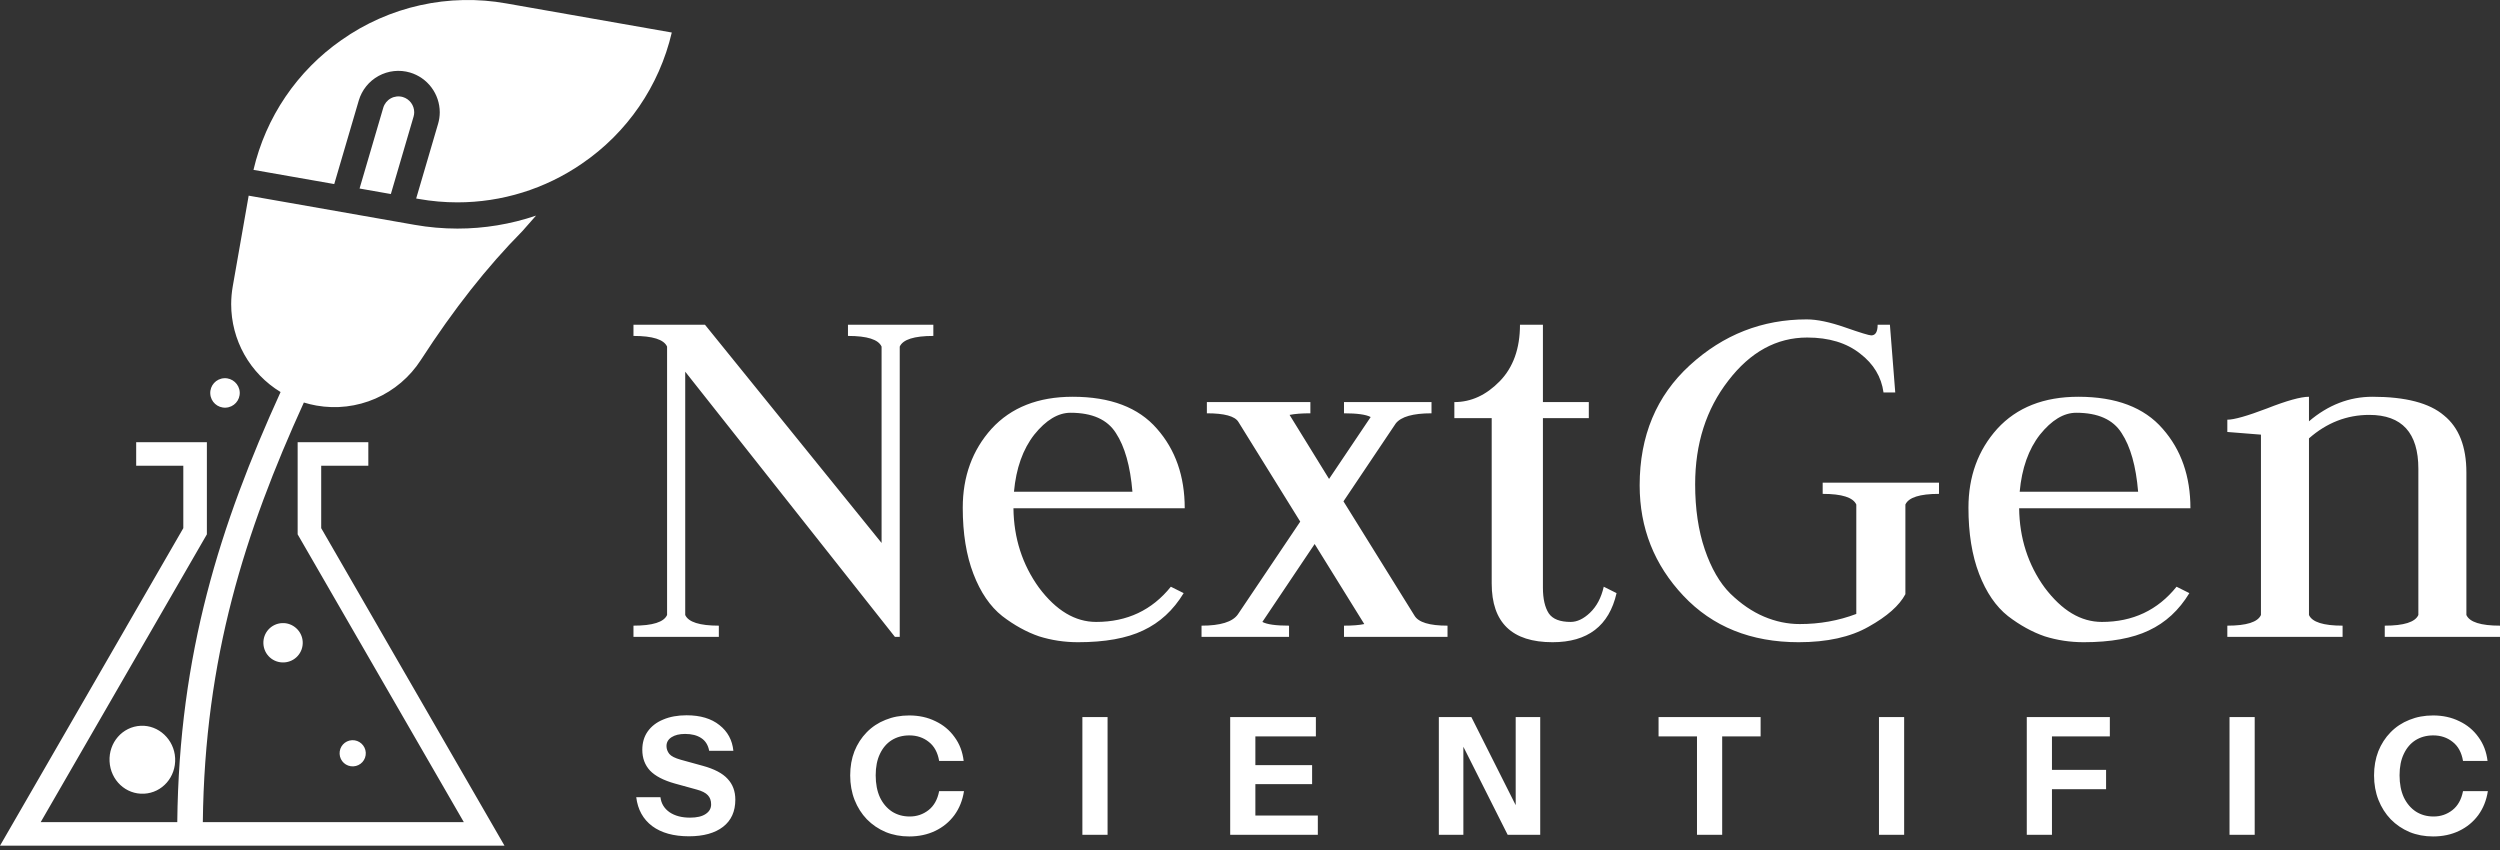 <svg width="250" height="85" viewBox="0 0 250 85" fill="none" xmlns="http://www.w3.org/2000/svg">
<rect x="0" y="0" width="250" height="85" fill="#333333" stroke="none"/>
<path d="M41.453 22.482C42.869 22.732 44.306 22.858 45.743 22.859C48.417 22.86 51.074 22.421 53.605 21.561L52.235 23.114C48.695 26.699 45.374 30.915 42.085 35.999C40.987 37.703 39.408 39.045 37.551 39.855C35.693 40.666 33.636 40.91 31.641 40.556C31.217 40.48 30.797 40.379 30.386 40.252C24.479 53.224 20.471 65.768 20.282 82.213H46.382L35.806 63.895L35.804 63.895L29.926 53.714L29.765 53.435V44.219H36.833V46.575H32.12V52.815L37.838 62.718V62.723L49.434 82.807L50.451 84.569H0L1.018 82.807L12.613 62.723V62.718L18.331 52.815V46.575H13.618V44.219H20.688V53.435L20.526 53.714L14.648 63.895L14.646 63.895L4.069 82.213H17.727C17.909 65.34 22.009 52.489 28.058 39.204C26.549 38.288 25.301 36.998 24.436 35.459C23.571 33.92 23.117 32.184 23.118 30.419C23.119 29.815 23.173 29.211 23.278 28.616L24.867 19.566L41.453 22.482ZM90.922 71.545C91.892 71.545 92.764 71.736 93.538 72.117C94.323 72.488 94.961 73.016 95.451 73.703C95.953 74.379 96.257 75.175 96.366 76.091H93.914C93.772 75.252 93.429 74.62 92.884 74.194C92.339 73.758 91.69 73.54 90.938 73.54C90.273 73.54 89.684 73.698 89.172 74.015C88.67 74.331 88.278 74.788 87.994 75.388C87.711 75.976 87.569 76.691 87.569 77.53C87.569 78.38 87.711 79.116 87.994 79.737C88.288 80.348 88.692 80.822 89.204 81.16C89.716 81.487 90.306 81.65 90.971 81.65C91.679 81.65 92.306 81.438 92.851 81.013C93.396 80.588 93.751 79.956 93.914 79.116H96.399C96.258 80.032 95.936 80.833 95.435 81.519C94.933 82.195 94.296 82.719 93.522 83.09C92.748 83.46 91.881 83.645 90.922 83.645C90.072 83.645 89.286 83.498 88.566 83.204C87.847 82.899 87.221 82.474 86.686 81.929C86.163 81.384 85.754 80.74 85.46 79.999C85.166 79.247 85.019 78.429 85.019 77.546C85.019 76.663 85.16 75.856 85.443 75.126C85.738 74.396 86.147 73.764 86.67 73.23C87.204 72.684 87.831 72.27 88.551 71.986C89.27 71.692 90.061 71.545 90.922 71.545ZM243.309 71.545C244.279 71.545 245.151 71.736 245.925 72.117C246.71 72.488 247.347 73.016 247.838 73.703C248.339 74.379 248.645 75.175 248.754 76.091H246.301C246.159 75.251 245.816 74.62 245.271 74.194C244.726 73.758 244.077 73.54 243.325 73.54C242.66 73.54 242.071 73.698 241.559 74.015C241.057 74.331 240.665 74.788 240.382 75.388C240.098 75.976 239.956 76.691 239.956 77.53C239.956 78.38 240.098 79.116 240.382 79.737C240.676 80.348 241.079 80.822 241.592 81.16C242.104 81.487 242.693 81.65 243.357 81.65C244.066 81.65 244.693 81.438 245.238 81.013C245.783 80.588 246.137 79.955 246.301 79.116H248.786C248.644 80.032 248.324 80.833 247.822 81.519C247.321 82.195 246.682 82.719 245.908 83.09C245.134 83.46 244.268 83.645 243.309 83.645C242.458 83.645 241.674 83.498 240.954 83.204C240.235 82.899 239.607 82.474 239.073 81.929C238.55 81.384 238.141 80.74 237.847 79.999C237.552 79.247 237.405 78.429 237.405 77.546C237.405 76.663 237.548 75.856 237.831 75.126C238.125 74.396 238.534 73.763 239.057 73.23C239.591 72.684 240.218 72.27 240.938 71.986C241.657 71.692 242.447 71.545 243.309 71.545ZM68.66 71.528C70.034 71.528 71.13 71.856 71.947 72.51C72.765 73.153 73.228 74.009 73.337 75.077H70.917C70.808 74.499 70.541 74.074 70.116 73.802C69.702 73.529 69.168 73.393 68.514 73.393C67.947 73.393 67.494 73.502 67.156 73.72C66.818 73.938 66.65 74.232 66.649 74.603C66.649 74.886 66.742 75.148 66.928 75.388C67.113 75.617 67.499 75.813 68.088 75.977L70.279 76.581C71.435 76.897 72.263 77.334 72.765 77.89C73.277 78.435 73.533 79.127 73.533 79.967C73.533 81.144 73.124 82.049 72.307 82.681C71.489 83.313 70.35 83.629 68.89 83.629C67.364 83.629 66.142 83.291 65.227 82.615C64.311 81.928 63.777 80.963 63.624 79.721H66.044C66.12 80.353 66.426 80.855 66.96 81.226C67.494 81.585 68.175 81.765 69.004 81.765C69.68 81.765 70.198 81.645 70.558 81.405C70.928 81.165 71.113 80.844 71.113 80.44C71.113 80.059 71.004 79.753 70.786 79.524C70.568 79.285 70.192 79.094 69.658 78.952L67.467 78.348C66.344 78.031 65.521 77.601 64.998 77.056C64.486 76.5 64.23 75.807 64.23 74.978C64.23 74.27 64.409 73.66 64.769 73.147C65.139 72.624 65.657 72.227 66.322 71.954C66.987 71.671 67.766 71.528 68.66 71.528ZM110.757 83.482H108.238V71.709H110.757V83.482ZM131.588 73.638H125.537V76.516H131.211V78.413H125.537V81.553H131.783V83.482H123.019V71.709H131.588V73.638ZM151.569 80.517V71.709H154.022V83.482H150.768L146.337 74.675V83.482H143.884V71.709H147.138L151.569 80.517ZM176.061 73.638H172.218V83.482H169.699V73.638H165.856V71.709H176.061V73.638ZM190.415 83.482H187.897V71.709H190.415V83.482ZM210.984 73.638H205.196V76.99H210.608V78.92H205.196V83.482H202.678V71.709H210.984V73.638ZM225.47 83.482H222.952V71.709H225.47V83.482ZM14.065 72.578C15.86 72.488 17.42 73.95 17.514 75.81C17.608 77.696 16.227 79.279 14.405 79.37C12.584 79.462 11.051 78.025 10.956 76.139C10.861 74.252 12.243 72.67 14.065 72.578ZM35.204 74.019C35.92 73.984 36.541 74.546 36.577 75.262C36.614 75.988 36.062 76.599 35.335 76.636C34.608 76.672 33.997 76.12 33.961 75.394C33.924 74.667 34.477 74.056 35.204 74.019ZM28.207 62.31C29.284 62.257 30.217 63.101 30.271 64.178C30.326 65.27 29.497 66.187 28.405 66.242C27.313 66.297 26.395 65.467 26.34 64.375C26.285 63.283 27.115 62.365 28.207 62.31ZM107.268 39.676C111.038 39.676 113.849 40.743 115.698 42.877C117.548 44.976 118.473 47.627 118.473 50.828H101.345C101.38 53.816 102.233 56.466 103.905 58.778C105.613 61.055 107.516 62.193 109.615 62.193C112.71 62.193 115.2 61.019 117.085 58.672L118.366 59.312C117.335 61.019 115.982 62.264 114.311 63.047C112.674 63.83 110.504 64.221 107.801 64.221C106.449 64.221 105.15 64.025 103.905 63.634C102.66 63.207 101.433 62.531 100.224 61.606C99.014 60.646 98.054 59.24 97.343 57.391C96.631 55.541 96.275 53.336 96.275 50.774C96.275 47.644 97.235 45.011 99.156 42.877C101.113 40.743 103.817 39.676 107.268 39.676ZM154.292 40.209H158.881V41.81H154.292V58.778C154.292 59.881 154.488 60.735 154.879 61.34C155.27 61.909 156 62.193 157.067 62.193C157.708 62.193 158.348 61.891 158.988 61.286C159.664 60.646 160.126 59.774 160.375 58.672L161.656 59.312C160.909 62.584 158.775 64.221 155.253 64.221C151.198 64.221 149.17 62.264 149.17 58.352V41.81H145.435V40.209C147.106 40.209 148.618 39.515 149.97 38.128C151.322 36.741 151.998 34.855 151.998 32.472H154.292V40.209ZM180.667 31.939C181.699 31.939 182.979 32.206 184.509 32.739C186.038 33.273 186.911 33.539 187.124 33.539C187.551 33.539 187.764 33.183 187.764 32.472H188.991L189.525 39.249H188.351C188.137 37.684 187.355 36.385 186.003 35.353C184.651 34.286 182.891 33.753 180.721 33.753C177.661 33.753 175.029 35.194 172.823 38.075C170.618 40.921 169.515 44.372 169.515 48.427C169.515 50.881 169.835 53.051 170.476 54.937C171.116 56.822 171.97 58.298 173.037 59.365C174.104 60.397 175.225 61.162 176.398 61.66C177.572 62.158 178.764 62.406 179.974 62.406C181.966 62.406 183.851 62.069 185.63 61.393V50.454C185.31 49.743 184.188 49.387 182.268 49.387V48.267H193.9V49.387C191.98 49.387 190.859 49.743 190.539 50.454V59.419C189.934 60.557 188.706 61.642 186.856 62.674C185.042 63.705 182.713 64.221 179.867 64.221C175.1 64.221 171.258 62.674 168.341 59.579C165.424 56.484 163.966 52.802 163.966 48.533C163.966 43.589 165.638 39.587 168.981 36.527C172.325 33.468 176.22 31.939 180.667 31.939ZM207.837 39.676C211.607 39.676 214.418 40.743 216.268 42.877C218.117 44.976 219.043 47.627 219.043 50.828H201.914C201.95 53.816 202.804 56.466 204.476 58.778C206.183 61.055 208.086 62.193 210.185 62.193C213.279 62.193 215.77 61.02 217.655 58.672L218.936 59.312C217.904 61.019 216.553 62.264 214.881 63.047C213.245 63.829 211.074 64.221 208.371 64.221C207.019 64.221 205.721 64.025 204.476 63.634C203.231 63.207 202.003 62.531 200.794 61.606C199.584 60.646 198.624 59.24 197.912 57.391C197.201 55.541 196.845 53.336 196.845 50.774C196.845 47.644 197.806 45.011 199.727 42.877C201.683 40.743 204.387 39.676 207.837 39.676ZM88.158 54.296V34.66C87.838 33.949 86.718 33.593 84.797 33.593V32.472H93.334V33.593C91.413 33.593 90.293 33.949 89.973 34.66V63.688H89.492L68.522 37.168V61.5C68.843 62.211 69.963 62.566 71.884 62.566V63.688H63.347V62.566C65.267 62.566 66.388 62.211 66.708 61.5V34.66C66.388 33.949 65.267 33.593 63.347 33.593V32.472H70.496L88.158 54.296ZM131.038 41.33C130.184 41.33 129.491 41.383 128.957 41.49L132.906 47.893L137.068 41.703C136.606 41.454 135.716 41.33 134.4 41.33V40.209H143.151V41.33C141.302 41.33 140.11 41.668 139.576 42.344L134.347 50.134L141.443 61.553C141.835 62.229 142.938 62.566 144.752 62.566V63.688H134.4V62.566C135.254 62.566 135.93 62.513 136.428 62.406L131.465 54.402L126.236 62.193C126.699 62.442 127.588 62.566 128.904 62.566V63.688H120.153V62.566C122.038 62.566 123.248 62.193 123.781 61.446L130.024 52.162L123.835 42.184C123.479 41.614 122.43 41.33 120.687 41.33V40.209H131.038V41.33ZM237.247 39.676C240.555 39.676 242.939 40.298 244.397 41.543C245.891 42.752 246.639 44.656 246.639 47.253V61.5C246.959 62.211 248.079 62.566 250 62.566V63.688H238.475V62.566C240.395 62.566 241.516 62.211 241.836 61.5V46.879C241.836 43.286 240.199 41.49 236.927 41.49C234.686 41.49 232.676 42.273 230.897 43.838V61.5C231.218 62.211 232.338 62.566 234.259 62.566V63.688H222.733V62.566C224.654 62.566 225.774 62.211 226.095 61.5V43.464C223.893 43.286 222.773 43.198 222.733 43.197V41.97C223.409 41.97 224.725 41.596 226.682 40.85C228.674 40.067 230.079 39.676 230.897 39.676V42.13C232.818 40.494 234.935 39.676 237.247 39.676ZM107.054 41.276C105.809 41.276 104.6 42.006 103.426 43.464C102.287 44.922 101.611 46.826 101.397 49.174H113.243C113.03 46.613 112.479 44.656 111.59 43.304C110.736 41.952 109.224 41.276 107.054 41.276ZM207.624 41.276C206.379 41.276 205.169 42.005 203.995 43.464C202.857 44.922 202.181 46.826 201.968 49.174H213.813C213.6 46.613 213.049 44.656 212.159 43.304C211.305 41.952 209.794 41.276 207.624 41.276ZM22.426 37.821C23.232 37.781 23.932 38.413 23.973 39.22C24.014 40.038 23.392 40.724 22.574 40.766C21.756 40.807 21.068 40.185 21.027 39.367C20.986 38.55 21.608 37.862 22.426 37.821ZM42.025 0.521C44.853 -0.107 47.778 -0.168 50.63 0.342L67.178 3.252C65.931 8.599 62.719 13.283 58.18 16.371C54.522 18.889 50.184 20.237 45.743 20.236C44.453 20.236 43.166 20.123 41.895 19.898L41.617 19.85L43.806 12.39C43.919 12.011 43.975 11.616 43.976 11.221C43.972 10.328 43.68 9.46 43.145 8.745C42.611 8.031 41.859 7.508 41.004 7.253C40.483 7.1 39.937 7.051 39.398 7.109C38.858 7.168 38.335 7.332 37.858 7.593C37.382 7.853 36.961 8.205 36.621 8.628C36.281 9.051 36.028 9.537 35.875 10.058L33.424 18.406L25.348 16.987C26.577 11.719 29.714 7.092 34.153 4C36.521 2.331 39.197 1.148 42.025 0.521ZM39.084 9.833C39.451 9.632 39.884 9.586 40.285 9.703C40.612 9.801 40.899 10.001 41.103 10.273C41.308 10.546 41.419 10.879 41.421 11.22C41.421 11.37 41.4 11.519 41.357 11.663L39.086 19.403L35.956 18.852L38.326 10.774C38.444 10.373 38.717 10.034 39.084 9.833Z" fill="white"/>
</svg>
